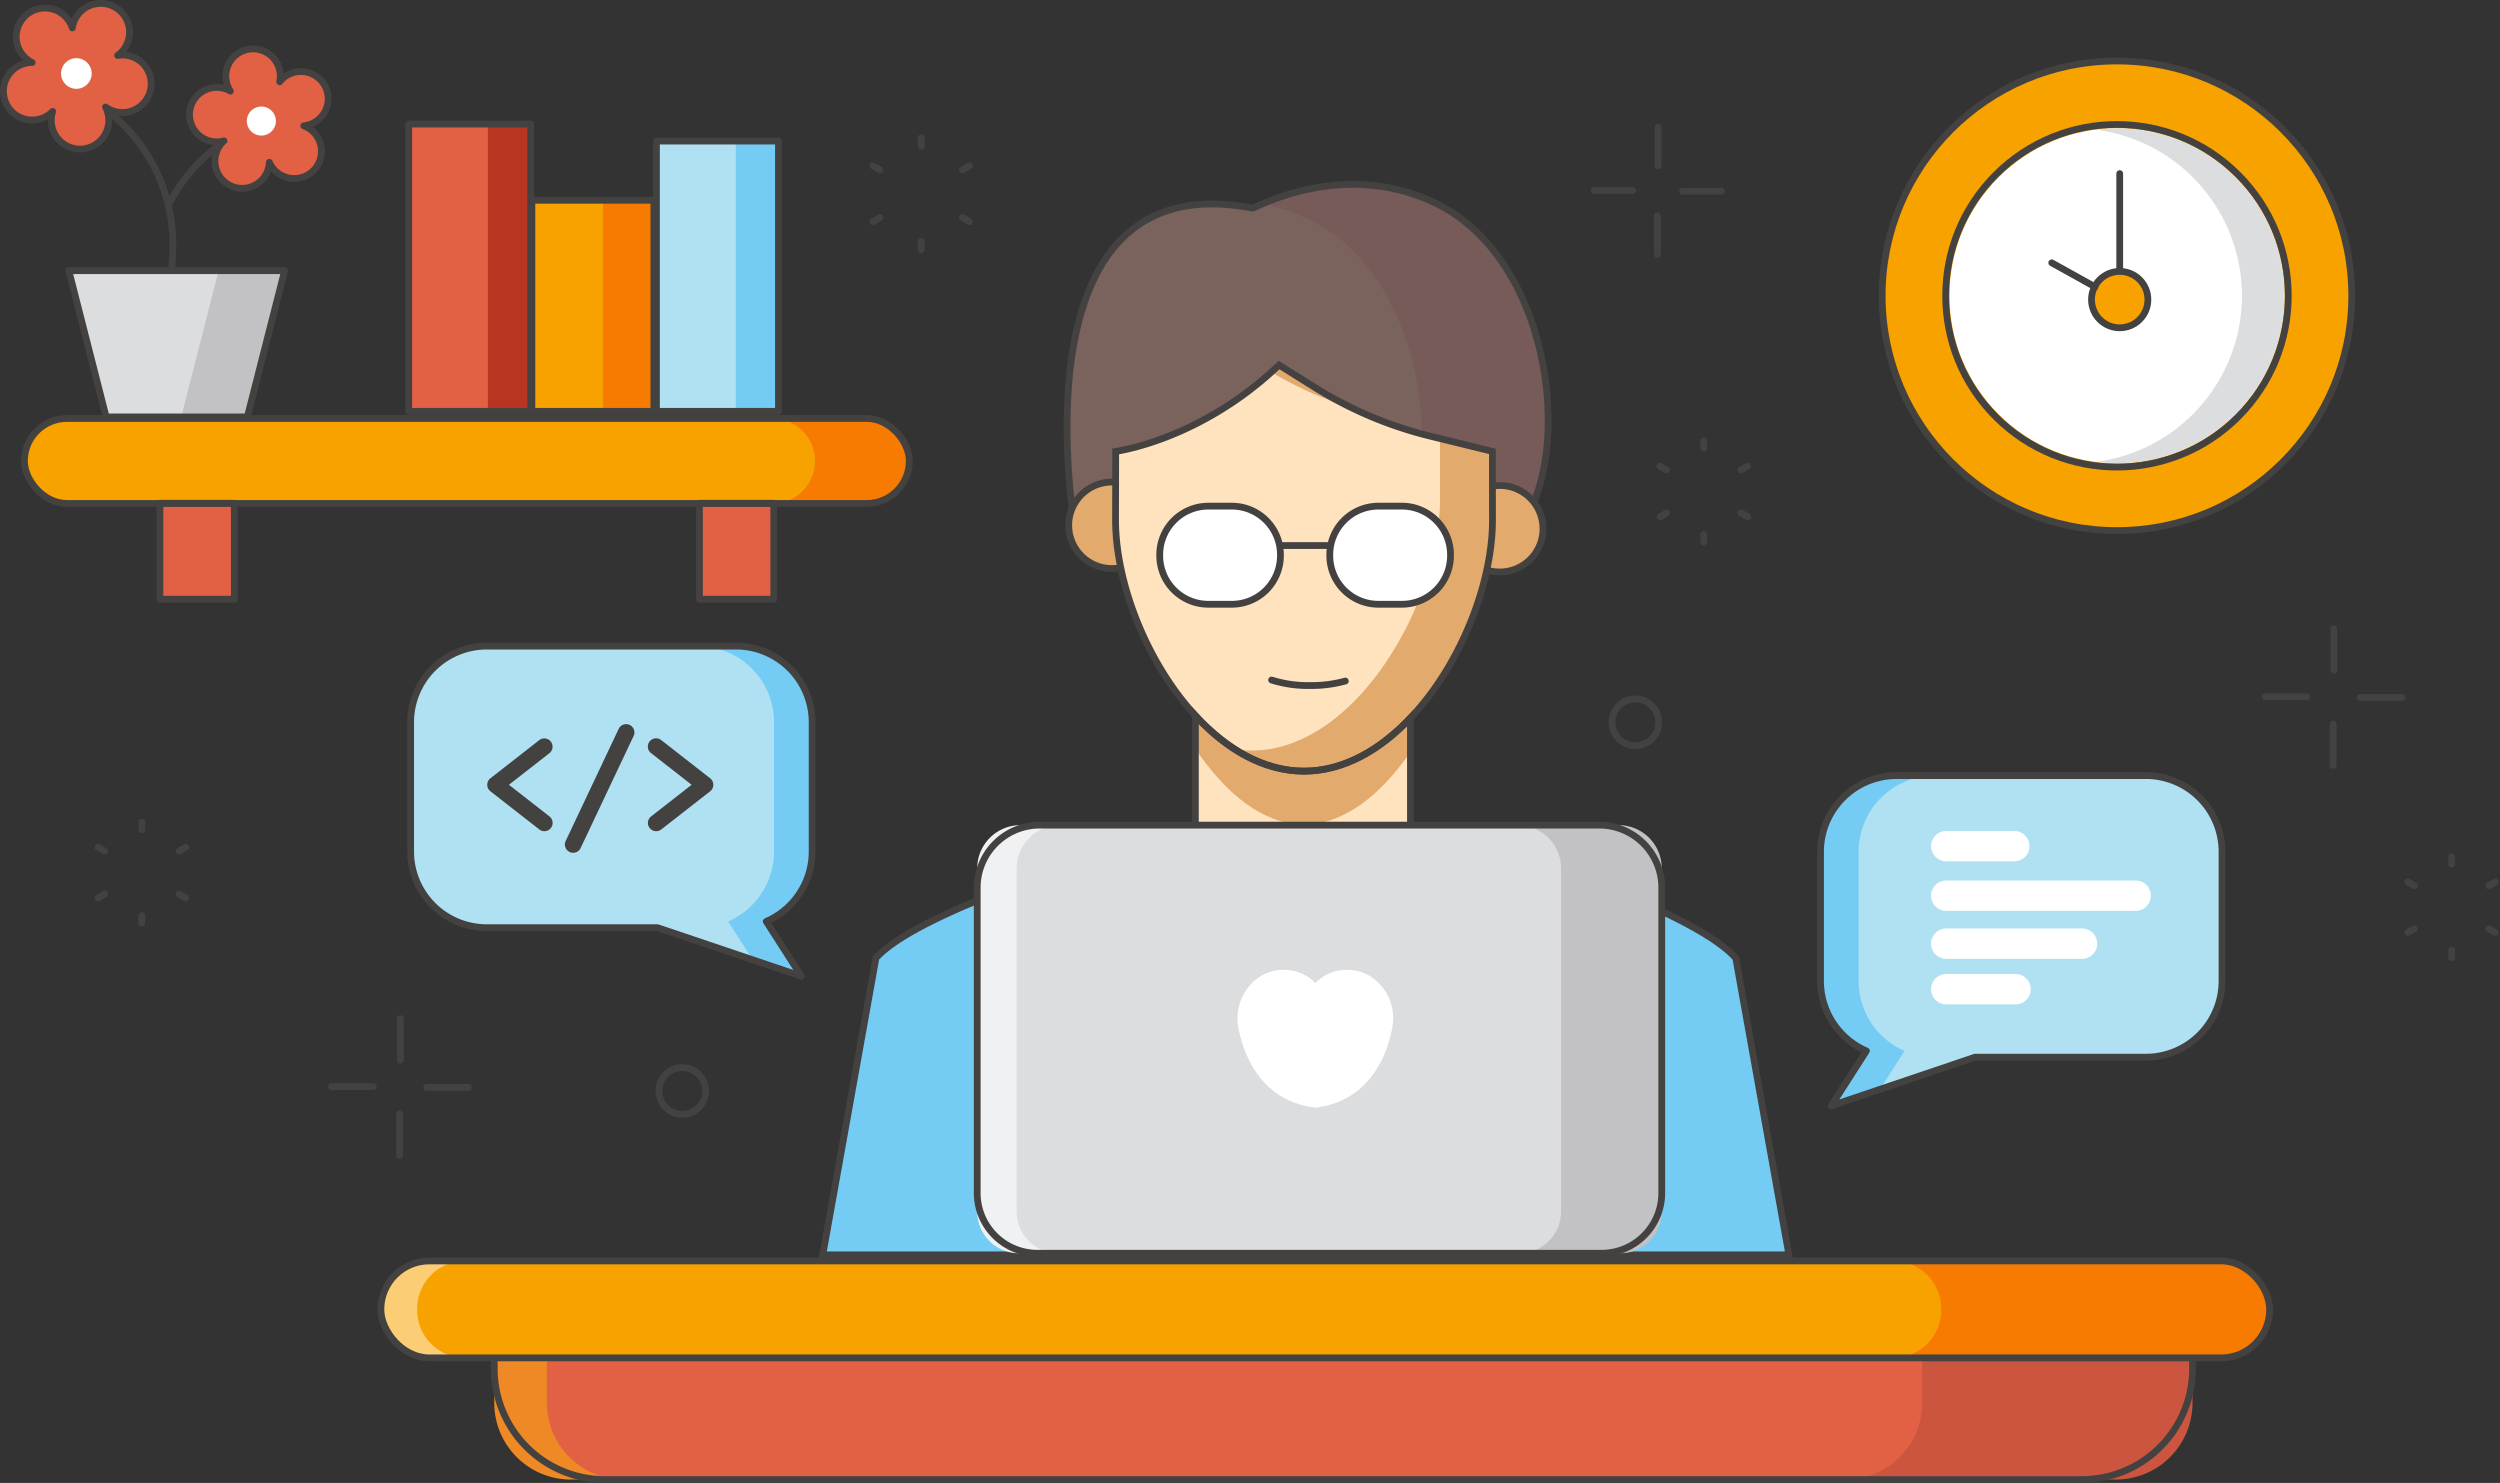 <svg xmlns="http://www.w3.org/2000/svg" width="737.513" height="437.479" viewBox="0 0 737.513 437.479"><rect x="0" y="0" width="737.513" height="437.479" fill="#333333" stroke="none"/><g transform="translate(-137.4 -83.921)"><path d="M174.461,97.649a8.478,8.478,0,1,0-15.726-5.491,8.48,8.48,0,1,0-11.846,10.212,8.48,8.48,0,1,0,6.051,14.421,8.48,8.48,0,1,0,15.586-1.3,8.479,8.479,0,1,0,3.581-15.224A8.437,8.437,0,0,0,174.461,97.649Z" transform="translate(0)" fill="#e26144" stroke="rgba(0,0,0,0)" stroke-width="2"/><path d="M229.952,198.894H166.29L177.3,242.043h41.646Z" transform="translate(-8.587 -35.12)" fill="#dcdddf" stroke="rgba(0,0,0,0)" stroke-width="2"/><path d="M225.241,198.894l-11.008,43.149H233.72l11.008-43.149Z" transform="translate(-23.363 -35.12)" fill="#c2c2c4" stroke="rgba(0,0,0,0)" stroke-width="2"/><rect width="21.928" height="28.294" transform="translate(184.582 232.388)" fill="#e26144" stroke="rgba(0,0,0,0)" stroke-width="2"/><rect width="21.928" height="28.294" transform="translate(343.737 232.388)" fill="#e26144" stroke="rgba(0,0,0,0)" stroke-width="2"/><rect width="261.04" height="25.062" rx="12.531" transform="translate(144.603 207.376)" fill="#f8a200" stroke="rgba(0,0,0,0)" stroke-width="2"/><path d="M494.248,261.921H466.425a12.522,12.522,0,0,1,12.486,12.486v.091a12.522,12.522,0,0,1-12.486,12.486h27.823A12.522,12.522,0,0,0,506.733,274.5v-.091A12.522,12.522,0,0,0,494.248,261.921Z" transform="translate(-101.09 -54.545)" fill="#f77b00" stroke="rgba(0,0,0,0)" stroke-width="2"/><path d="M430.495,419.656V381.393a22.466,22.466,0,0,0-22.4-22.4H334.453a22.466,22.466,0,0,0-22.4,22.4v38.263a22.466,22.466,0,0,0,22.4,22.4H384.9l42.418,14.326-10.359-16.17A22.475,22.475,0,0,0,430.495,419.656Z" transform="translate(-53.512 -84.463)" fill="#afe1f2" stroke="rgba(0,0,0,0)" stroke-width="2"/><path d="M468.274,419.656V381.393a22.466,22.466,0,0,0-22.4-22.4H434.633a22.466,22.466,0,0,1,22.4,22.4v38.263A22.475,22.475,0,0,1,443.5,440.213l7.256,11.325,14.344,4.845-10.359-16.17A22.475,22.475,0,0,0,468.274,419.656Z" transform="translate(-91.291 -84.463)" fill="#74ccf4" stroke="rgba(0,0,0,0)" stroke-width="2"/><path d="M594.547,265.294S574.4,155.089,646.673,169.106c.637.122,25.845-14.455,53.131-1.9,36.795,16.932,42.482,79.714,23.445,98.751S594.547,265.294,594.547,265.294Z" transform="translate(-139.781 -23.781)" fill="#cb553e" stroke="rgba(0,0,0,0)" stroke-width="2"/><path d="M725.45,167.207c-22.119-10.178-42.87-2.528-50.277.67a55.282,55.282,0,0,1,13.043,4.148c36.795,16.932,42.482,79.714,23.445,98.751a17.731,17.731,0,0,1-5.3,3.465c19.366.152,36.109-1.86,42.533-8.284C767.932,246.921,762.245,184.139,725.45,167.207Z" transform="translate(-165.426 -23.781)" fill="#ba3422" stroke="rgba(0,0,0,0)" stroke-width="2"/><path d="M594.547,265.294S574.4,155.089,646.673,169.106c.637.122,25.845-14.455,53.131-1.9,36.795,16.932,42.482,79.714,23.445,98.751S594.547,265.294,594.547,265.294Z" transform="translate(-139.781 -23.781)" fill="rgba(101,101,101,0.8)" stroke="#444241" stroke-miterlimit="10" stroke-width="2"/><g transform="translate(249.759 455.902)"><path d="M0,0H500.994a0,0,0,0,1,0,0V17.09a32.688,32.688,0,0,1-32.688,32.688H32.688A32.688,32.688,0,0,1,0,17.09V0A0,0,0,0,1,0,0Z" transform="translate(33.453 14.72)" fill="#e26144" stroke="rgba(0,0,0,0)" stroke-width="2"/><path d="M363.238,669.61V642.445H347.716V669.61a22.613,22.613,0,0,0,22.613,22.613h15.522A22.613,22.613,0,0,1,363.238,669.61Z" transform="translate(-314.263 -627.726)" fill="#ef8925" stroke="rgba(0,0,0,0)" stroke-width="2"/><path d="M946.549,642.445V669.61a22.613,22.613,0,0,1-22.614,22.613h79.753A22.613,22.613,0,0,0,1026.3,669.61V642.445Z" transform="translate(-491.855 -627.726)" fill="#cb553e" stroke="rgba(0,0,0,0)" stroke-width="2"/><path d="M0,0H500.994a0,0,0,0,1,0,0V17.09a32.688,32.688,0,0,1-32.688,32.688H32.688A32.688,32.688,0,0,1,0,17.09V0A0,0,0,0,1,0,0Z" transform="translate(33.453 14.72)" fill="rgba(32,68,75,0)" stroke="#444241" stroke-miterlimit="10" stroke-width="2"/><rect width="557.195" height="28.601" rx="14.3" transform="translate(0 0)" fill="#f8a200" stroke="rgba(0,0,0,0)" stroke-width="2"/><path d="M310.064,635.68v-.422a14.131,14.131,0,0,1,14.089-14.09h-10.7a14.131,14.131,0,0,0-14.089,14.09v.422a14.131,14.131,0,0,0,14.089,14.089h10.7A14.131,14.131,0,0,1,310.064,635.68Z" transform="translate(-299.359 -621.168)" fill="#fff" stroke="rgba(0,0,0,0)" stroke-width="2" opacity="0.46"/><path d="M1041.262,621.168h-96.88a14.131,14.131,0,0,1,14.089,14.09v.422a14.131,14.131,0,0,1-14.089,14.089h96.88a14.13,14.13,0,0,0,14.089-14.089v-.422A14.131,14.131,0,0,0,1041.262,621.168Z" transform="translate(-498.157 -621.168)" fill="#f77b00" stroke="rgba(0,0,0,0)" stroke-width="2"/><rect width="557.195" height="28.601" rx="14.3" transform="translate(0 0)" fill="rgba(0,0,0,0)" stroke="#444241" stroke-miterlimit="10" stroke-width="2"/></g><g transform="translate(380.12 191.618)"><path d="M772.818,561.749l-15.692-87.582c-11.46-12.675-57.028-29.059-97.286-39.964l-57.236.2c-39.917,10.9-87.724,27.164-99.114,39.762L487.8,561.749Z" transform="translate(-487.797 -299.261)" fill="#74ccf4" stroke="rgba(0,0,0,0)" stroke-width="2"/><circle cx="12.766" cy="12.766" r="12.766" transform="translate(72.548 34.5)" fill="#e2aa6d" stroke="rgba(0,0,0,0)" stroke-width="2"/><circle cx="12.766" cy="12.766" r="12.766" transform="translate(72.548 34.5)" fill="rgba(0,0,0,0)" stroke="#444241" stroke-miterlimit="10" stroke-width="2"/><path d="M723.823,264.606l-18.339-4.494a116.548,116.548,0,0,1-33.994-14.342l-10.615-6.629c-23.349,22.272-48.18,25.464-48.18,25.464l-.047,20.2c0,30.705,24.892,74.13,55.6,74.13s55.6-43.424,55.6-74.13Z" transform="translate(-526.276 -239.142)" fill="#fee3be" stroke="rgba(0,0,0,0)" stroke-width="2"/><circle cx="12.766" cy="12.766" r="12.766" transform="translate(186.94 35.517)" fill="#e2aa6d" stroke="rgba(0,0,0,0)" stroke-width="2"/><circle cx="12.766" cy="12.766" r="12.766" transform="translate(186.94 35.517)" fill="rgba(0,0,0,0)" stroke="#444241" stroke-miterlimit="10" stroke-width="2"/><path d="M772.818,561.749l-15.692-87.582c-11.46-12.675-57.028-29.059-97.286-39.964l-57.236.2c-39.917,10.9-87.724,27.164-99.114,39.762L487.8,561.749Z" transform="translate(-487.797 -299.261)" fill="rgba(0,0,0,0)" stroke="#444241" stroke-miterlimit="10" stroke-width="2"/><g transform="translate(109.923 103.406)"><path d="M710.134,389.309v32.809s-5.571,21.229-31.835,26.5c-27.383-7.192-31.608-26.5-31.608-26.5v-33.5C655.749,398.449,666.8,405,678.736,405,690.388,405,701.2,398.749,710.134,389.309Z" transform="translate(-646.691 -388.617)" fill="#fee3be" stroke="rgba(0,0,0,0)" stroke-width="2"/></g><g transform="translate(121.558)"><path d="M703.457,252.064a116.574,116.574,0,0,1-11.495-6.293l-10.615-6.629q-1.135,1.083-2.274,2.1A116.523,116.523,0,0,0,703.457,252.064Z" transform="translate(-668.307 -239.142)" fill="#e2aa6d" stroke="rgba(0,0,0,0)" stroke-width="2"/><path d="M739.5,274.262l-15.473-3.792.017,17.92c0,30.705-24.892,74.13-55.6,74.13a33.015,33.015,0,0,1-4.935-.38,37.7,37.7,0,0,0,20.411,6.45c30.705,0,55.6-43.424,55.6-74.13Z" transform="translate(-663.51 -248.797)" fill="#e2aa6d" stroke="rgba(0,0,0,0)" stroke-width="2"/></g><path d="M710.134,389.56v9.794c-8.93,12.872-19.745,21.4-31.4,21.4-11.935,0-22.987-8.949-32.045-22.342v-9.793c9.058,13.4,20.11,11.88,32.045,11.88C690.388,400.5,701.2,402.432,710.134,389.56Z" transform="translate(-536.768 -285.211)" fill="#e2aa6d" stroke="rgba(0,0,0,0)" stroke-width="2"/><path d="M723.823,264.606l-18.339-4.494a116.548,116.548,0,0,1-33.994-14.342l-10.615-6.629c-23.349,22.272-48.18,25.464-48.18,25.464l-.047,20.2c0,30.705,24.892,74.13,55.6,74.13s55.6-43.424,55.6-74.13Z" transform="translate(-526.276 -239.142)" fill="rgba(0,0,0,0)" stroke="#444241" stroke-miterlimit="10" stroke-width="2"/><g transform="translate(109.923 103.406)"><path d="M710.134,389.309v32.809s-5.571,21.229-31.835,26.5c-27.383-7.192-31.608-26.5-31.608-26.5v-33.5C655.749,398.449,666.8,405,678.736,405,690.388,405,701.2,398.749,710.134,389.309Z" transform="translate(-646.691 -388.617)" fill="rgba(0,0,0,0)" stroke="#444241" stroke-miterlimit="10" stroke-width="2"/></g><g transform="translate(99.405 41.621)"><path d="M14.344,0h6.926A14.343,14.343,0,0,1,35.613,14.343V14.6A14.343,14.343,0,0,1,21.269,28.943H14.344A14.344,14.344,0,0,1,0,14.6v-.256A14.344,14.344,0,0,1,14.344,0Z" fill="#fff" stroke="rgba(0,0,0,0)" stroke-width="2"/><path d="M14.344,0h6.926A14.343,14.343,0,0,1,35.613,14.343V14.6A14.343,14.343,0,0,1,21.269,28.943H14.344A14.344,14.344,0,0,1,0,14.6v-.256A14.344,14.344,0,0,1,14.344,0Z" fill="rgba(0,0,0,0)" stroke="#444241" stroke-miterlimit="10" stroke-width="2"/><g transform="translate(50.172)"><path d="M14.343,0h6.926A14.344,14.344,0,0,1,35.613,14.344V14.6A14.344,14.344,0,0,1,21.27,28.943H14.343A14.343,14.343,0,0,1,0,14.6v-.256A14.343,14.343,0,0,1,14.343,0Z" fill="#fff" stroke="rgba(0,0,0,0)" stroke-width="2"/><path d="M14.343,0h6.926A14.344,14.344,0,0,1,35.613,14.344V14.6A14.344,14.344,0,0,1,21.27,28.943H14.343A14.343,14.343,0,0,1,0,14.6v-.256A14.343,14.343,0,0,1,14.343,0Z" fill="rgba(0,0,0,0)" stroke="#444241" stroke-miterlimit="10" stroke-width="2"/></g><line x2="14.561" transform="translate(35.089 11.622)" fill="none" stroke="#444241" stroke-miterlimit="10" stroke-width="2"/></g></g><g transform="translate(425.682 327.337)"><path d="M18.447,0H183.5a18.447,18.447,0,0,1,18.447,18.447v90.078A17.777,17.777,0,0,1,184.17,126.3H17.777A17.777,17.777,0,0,1,0,108.524V18.447A18.447,18.447,0,0,1,18.447,0Z" transform="translate(0 0)" fill="#dcdddf" stroke="rgba(0,0,0,0)" stroke-width="2"/><path d="M565.284,549.329V448.088a12.762,12.762,0,0,1,12.762-12.762H566.418a12.762,12.762,0,0,0-12.762,12.762V549.329a12.3,12.3,0,0,0,12.3,12.3h11.628A12.3,12.3,0,0,1,565.284,549.329Z" transform="translate(-553.656 -435.326)" fill="#f0f1f2" stroke="rgba(0,0,0,0)" stroke-width="2"/><path d="M813.888,435.326H784.174a12.762,12.762,0,0,1,12.762,12.762V549.329a12.3,12.3,0,0,1-12.3,12.3h29.714a12.3,12.3,0,0,0,12.3-12.3V448.088A12.762,12.762,0,0,0,813.888,435.326Z" transform="translate(-624.702 -435.326)" fill="#c2c2c4" stroke="rgba(0,0,0,0)" stroke-width="2"/><path d="M18.447,0H183.5a18.447,18.447,0,0,1,18.447,18.447v90.078A17.777,17.777,0,0,1,184.17,126.3H17.777A17.777,17.777,0,0,1,0,108.524V18.447A18.447,18.447,0,0,1,18.447,0Z" transform="translate(0 0)" fill="rgba(0,0,0,0)" stroke="#444241" stroke-miterlimit="10" stroke-width="2"/><g transform="translate(76.819 42.674)"><path d="M704.651,499.473a13.183,13.183,0,0,0-17.009,1.418l-.019.082v-.082a13.183,13.183,0,0,0-17.009-1.418,14.77,14.77,0,0,0-5.653,14.741c1.179,6.348,5.756,21.455,22.662,23.46v-.068l.019.068c16.906-2,21.483-17.112,22.662-23.46A14.77,14.77,0,0,0,704.651,499.473Z" transform="translate(-664.698 -497.012)" fill="#fff" stroke="rgba(0,0,0,0)" stroke-width="2"/></g></g><path d="M679.2,373.452a35.575,35.575,0,0,0,11.324,1.624,37.491,37.491,0,0,0,10.414-1.328" transform="translate(-166.667 -88.919)" fill="rgba(0,0,0,0)" stroke="#444241" stroke-linecap="round" stroke-linejoin="round" stroke-width="2"/><g transform="translate(690.449 99.709)"><circle cx="69.266" cy="69.266" r="69.266" transform="translate(2.203 2.203)" fill="#f8a200" stroke="rgba(0,0,0,0)" stroke-width="2"/><circle cx="49.418" cy="49.418" r="49.418" transform="translate(22.051 22.051)" fill="#fff" stroke="rgba(0,0,0,0)" stroke-width="2"/><path d="M1036.892,138.162a49.863,49.863,0,0,0-6.278.411,49.406,49.406,0,0,1,0,98.013,49.413,49.413,0,1,0,6.278-98.424Z" transform="translate(-965.423 -116.111)" fill="#dcdddf" stroke="rgba(0,0,0,0)" stroke-width="2"/><circle cx="69.266" cy="69.266" r="69.266" transform="translate(2.203 2.203)" fill="rgba(0,0,0,0)" stroke="#444241" stroke-miterlimit="10" stroke-width="2"/><circle cx="50.536" cy="50.536" r="50.536" transform="translate(0 71.469) rotate(-45)" fill="rgba(0,0,0,0)" stroke="#444241" stroke-miterlimit="10" stroke-width="2"/><circle cx="8.316" cy="8.316" r="8.316" transform="translate(60.514 72.597) rotate(-45)" fill="#f8a200" stroke="rgba(0,0,0,0)" stroke-width="2"/><circle cx="8.316" cy="8.316" r="8.316" transform="translate(60.514 72.597) rotate(-45)" fill="rgba(0,0,0,0)" stroke="#444241" stroke-miterlimit="10" stroke-width="2"/><line y1="28.354" transform="translate(72.279 35.418)" fill="none" stroke="#444241" stroke-linecap="round" stroke-linejoin="round" stroke-width="2"/><line x2="12.759" y2="7.089" transform="translate(52.229 61.747)" fill="none" stroke="#444241" stroke-linecap="round" stroke-linejoin="round" stroke-width="2"/></g><rect width="261.04" height="25.062" rx="12.531" transform="translate(144.603 207.376)" fill="rgba(0,0,0,0)" stroke="#444241" stroke-linecap="round" stroke-linejoin="round" stroke-width="2"/><path d="M430.495,419.656V381.393a22.466,22.466,0,0,0-22.4-22.4H334.453a22.466,22.466,0,0,0-22.4,22.4v38.263a22.466,22.466,0,0,0,22.4,22.4H384.9l42.418,14.326-10.359-16.17A22.475,22.475,0,0,0,430.495,419.656Z" transform="translate(-53.512 -84.463)" fill="rgba(0,0,0,0)" stroke="#444241" stroke-linecap="round" stroke-linejoin="round" stroke-width="2"/><g transform="translate(281.139 297.578)"><path d="M361.573,425.716a2.424,2.424,0,0,1-1.5-.516l-14.417-11.255a2.439,2.439,0,0,1,0-3.846l14.417-11.255a2.439,2.439,0,0,1,3,3.846l-11.954,9.332,11.954,9.332a2.439,2.439,0,0,1-1.5,4.362Z" transform="translate(-344.718 -394.164)" fill="#444241" stroke="rgba(0,0,0,0)" stroke-width="2"/><path d="M415.674,425.716a2.439,2.439,0,0,1-1.5-4.362l11.955-9.332-11.955-9.332a2.439,2.439,0,1,1,3-3.846L431.591,410.1a2.439,2.439,0,0,1,0,3.846L417.174,425.2A2.43,2.43,0,0,1,415.674,425.716Z" transform="translate(-365.835 -394.164)" fill="#444241" stroke="rgba(0,0,0,0)" stroke-width="2"/><path d="M380.262,430.228a2.441,2.441,0,0,1-2.2-3.483l15.619-33.04a2.439,2.439,0,1,1,4.41,2.084l-15.619,33.04A2.439,2.439,0,0,1,380.262,430.228Z" transform="translate(-354.921 -392.309)" fill="#444241" stroke="rgba(0,0,0,0)" stroke-width="2"/></g><path d="M913.276,474.87V436.607a22.466,22.466,0,0,1,22.4-22.4h73.641a22.466,22.466,0,0,1,22.4,22.4V474.87a22.466,22.466,0,0,1-22.4,22.4H958.871L916.452,511.6l10.359-16.171A22.476,22.476,0,0,1,913.276,474.87Z" transform="translate(-238.81 -101.48)" fill="#afe1f2" stroke="rgba(0,0,0,0)" stroke-width="2"/><path d="M913.276,474.87V436.607a22.466,22.466,0,0,1,22.4-22.4h11.24a22.466,22.466,0,0,0-22.4,22.4V474.87a22.476,22.476,0,0,0,13.535,20.557L930.8,506.752,916.452,511.6l10.359-16.171A22.476,22.476,0,0,1,913.276,474.87Z" transform="translate(-238.81 -101.48)" fill="#74ccf4" stroke="rgba(0,0,0,0)" stroke-width="2"/><path d="M913.276,474.87V436.607a22.466,22.466,0,0,1,22.4-22.4h73.641a22.466,22.466,0,0,1,22.4,22.4V474.87a22.466,22.466,0,0,1-22.4,22.4H958.871L916.452,511.6l10.359-16.171A22.476,22.476,0,0,1,913.276,474.87Z" transform="translate(-238.81 -101.48)" fill="rgba(0,0,0,0)" stroke="#444241" stroke-linecap="round" stroke-linejoin="round" stroke-width="2"/><path d="M4.48,0H24.548a4.48,4.48,0,0,1,4.48,4.48v0a4.48,4.48,0,0,1-4.48,4.48H4.48A4.48,4.48,0,0,1,0,4.48v0A4.48,4.48,0,0,1,4.48,0Z" transform="translate(707.082 329.06)" fill="#fff" stroke="rgba(0,0,0,0)" stroke-width="2"/><path d="M4.48,0H60.361a4.48,4.48,0,0,1,4.48,4.48v0a4.48,4.48,0,0,1-4.48,4.48H4.48A4.48,4.48,0,0,1,0,4.48v0A4.48,4.48,0,0,1,4.48,0Z" transform="translate(707.082 343.679)" fill="#fff" stroke="rgba(0,0,0,0)" stroke-width="2"/><path d="M4.48,0H44.528a4.48,4.48,0,0,1,4.48,4.48v0a4.48,4.48,0,0,1-4.48,4.48H4.48A4.48,4.48,0,0,1,0,4.48v0A4.48,4.48,0,0,1,4.48,0Z" transform="translate(707.082 357.826)" fill="#fff" stroke="rgba(0,0,0,0)" stroke-width="2"/><path d="M4.48,0H24.925A4.48,4.48,0,0,1,29.4,4.48v0a4.48,4.48,0,0,1-4.48,4.48H4.48A4.48,4.48,0,0,1,0,4.48v0A4.48,4.48,0,0,1,4.48,0Z" transform="translate(707.082 371.265)" fill="#fff" stroke="rgba(0,0,0,0)" stroke-width="2"/><g transform="translate(805.64 269.415)"><line y2="12.256" transform="translate(20.268)" fill="none" stroke="#444241" stroke-linecap="round" stroke-linejoin="round" stroke-width="2"/><line x2="12.256" transform="translate(0 20.051)" fill="none" stroke="#444241" stroke-linecap="round" stroke-linejoin="round" stroke-width="2"/><line y1="12.256" transform="translate(20.051 28.063)" fill="none" stroke="#444241" stroke-linecap="round" stroke-linejoin="round" stroke-width="2"/><line x1="12.256" transform="translate(28.063 20.268)" fill="none" stroke="#444241" stroke-linecap="round" stroke-linejoin="round" stroke-width="2"/></g><g transform="translate(235.235 384.424)"><line y2="12.256" transform="translate(20.268)" fill="none" stroke="#444241" stroke-linecap="round" stroke-linejoin="round" stroke-width="2"/><line x2="12.256" transform="translate(0 20.051)" fill="none" stroke="#444241" stroke-linecap="round" stroke-linejoin="round" stroke-width="2"/><line y1="12.256" transform="translate(20.051 28.063)" fill="none" stroke="#444241" stroke-linecap="round" stroke-linejoin="round" stroke-width="2"/><line x1="12.256" transform="translate(28.063 20.268)" fill="none" stroke="#444241" stroke-linecap="round" stroke-linejoin="round" stroke-width="2"/></g><g transform="translate(607.667 121.442)"><line y2="11.415" transform="translate(18.877)" fill="none" stroke="#444241" stroke-linecap="round" stroke-linejoin="round" stroke-width="2"/><line x2="11.415" transform="translate(0 18.675)" fill="none" stroke="#444241" stroke-linecap="round" stroke-linejoin="round" stroke-width="2"/><line y1="11.415" transform="translate(18.675 26.137)" fill="none" stroke="#444241" stroke-linecap="round" stroke-linejoin="round" stroke-width="2"/><line x1="11.415" transform="translate(26.137 18.877)" fill="none" stroke="#444241" stroke-linecap="round" stroke-linejoin="round" stroke-width="2"/></g><circle cx="6.896" cy="6.896" r="6.896" transform="translate(612.946 290.106)" fill="rgba(0,0,0,0)" stroke="#444241" stroke-linecap="round" stroke-linejoin="round" stroke-width="2"/><circle cx="6.896" cy="6.896" r="6.896" transform="translate(331.786 398.857)" fill="rgba(0,0,0,0)" stroke="#444241" stroke-linecap="round" stroke-linejoin="round" stroke-width="2"/><g transform="translate(627.122 213.997)"><g transform="translate(12.908)"><line y2="2.213" fill="none" stroke="#444241" stroke-linecap="round" stroke-linejoin="round" stroke-width="2"/><line y2="2.213" transform="translate(0 27.596)" fill="none" stroke="#444241" stroke-linecap="round" stroke-linejoin="round" stroke-width="2"/></g><g transform="translate(0 7.452)"><line x2="1.916" y2="1.106" fill="none" stroke="#444241" stroke-linecap="round" stroke-linejoin="round" stroke-width="2"/><line x2="1.917" y2="1.107" transform="translate(23.899 13.798)" fill="none" stroke="#444241" stroke-linecap="round" stroke-linejoin="round" stroke-width="2"/></g><g transform="translate(0 7.452)"><line y1="1.107" x2="1.916" transform="translate(0 13.798)" fill="none" stroke="#444241" stroke-linecap="round" stroke-linejoin="round" stroke-width="2"/><line y1="1.106" x2="1.917" transform="translate(23.899)" fill="none" stroke="#444241" stroke-linecap="round" stroke-linejoin="round" stroke-width="2"/></g></g><g transform="translate(847.731 336.648)"><g transform="translate(12.908)"><line y2="2.213" fill="none" stroke="#444241" stroke-linecap="round" stroke-linejoin="round" stroke-width="2"/><line y2="2.213" transform="translate(0 27.596)" fill="none" stroke="#444241" stroke-linecap="round" stroke-linejoin="round" stroke-width="2"/></g><g transform="translate(0 7.452)"><line x2="1.917" y2="1.107" fill="none" stroke="#444241" stroke-linecap="round" stroke-linejoin="round" stroke-width="2"/><line x2="1.917" y2="1.106" transform="translate(23.899 13.798)" fill="none" stroke="#444241" stroke-linecap="round" stroke-linejoin="round" stroke-width="2"/></g><g transform="translate(0 7.452)"><line y1="1.106" x2="1.917" transform="translate(0 13.798)" fill="none" stroke="#444241" stroke-linecap="round" stroke-linejoin="round" stroke-width="2"/><line y1="1.107" x2="1.917" transform="translate(23.899)" fill="none" stroke="#444241" stroke-linecap="round" stroke-linejoin="round" stroke-width="2"/></g></g><g transform="translate(166.342 326.437)"><g transform="translate(12.908)"><line y2="2.213" fill="none" stroke="#444241" stroke-linecap="round" stroke-linejoin="round" stroke-width="2"/><line y2="2.213" transform="translate(0 27.596)" fill="none" stroke="#444241" stroke-linecap="round" stroke-linejoin="round" stroke-width="2"/></g><g transform="translate(0 7.452)"><line x2="1.917" y2="1.107" fill="none" stroke="#444241" stroke-linecap="round" stroke-linejoin="round" stroke-width="2"/><line x2="1.917" y2="1.107" transform="translate(23.899 13.798)" fill="none" stroke="#444241" stroke-linecap="round" stroke-linejoin="round" stroke-width="2"/></g><g transform="translate(0 7.452)"><line y1="1.107" x2="1.917" transform="translate(0 13.798)" fill="none" stroke="#444241" stroke-linecap="round" stroke-linejoin="round" stroke-width="2"/><line y1="1.107" x2="1.917" transform="translate(23.899)" fill="none" stroke="#444241" stroke-linecap="round" stroke-linejoin="round" stroke-width="2"/></g></g><g transform="translate(394.888 124.594)"><g transform="translate(14.273)"><line y2="2.447" fill="none" stroke="#444241" stroke-linecap="round" stroke-linejoin="round" stroke-width="2"/><line y2="2.447" transform="translate(0 30.514)" fill="none" stroke="#444241" stroke-linecap="round" stroke-linejoin="round" stroke-width="2"/></g><g transform="translate(0 8.24)"><line x2="2.119" y2="1.224" fill="none" stroke="#444241" stroke-linecap="round" stroke-linejoin="round" stroke-width="2"/><line x2="2.119" y2="1.224" transform="translate(26.426 15.257)" fill="none" stroke="#444241" stroke-linecap="round" stroke-linejoin="round" stroke-width="2"/></g><g transform="translate(0 8.24)"><line y1="1.224" x2="2.119" transform="translate(0 15.257)" fill="none" stroke="#444241" stroke-linecap="round" stroke-linejoin="round" stroke-width="2"/><line y1="1.224" x2="2.119" transform="translate(26.426)" fill="none" stroke="#444241" stroke-linecap="round" stroke-linejoin="round" stroke-width="2"/></g></g><rect width="21.928" height="28.294" transform="translate(184.582 232.388)" fill="rgba(0,0,0,0)" stroke="#444241" stroke-linecap="round" stroke-linejoin="round" stroke-width="2"/><rect width="21.928" height="28.294" transform="translate(343.737 232.388)" fill="rgba(0,0,0,0)" stroke="#444241" stroke-linecap="round" stroke-linejoin="round" stroke-width="2"/><path d="M229.952,198.894H166.29L177.3,242.043h41.646Z" transform="translate(-8.587 -35.12)" fill="rgba(0,0,0,0)" stroke="#444241" stroke-linecap="round" stroke-linejoin="round" stroke-width="2"/><rect width="35.991" height="84.746" transform="translate(257.974 120.526)" fill="#e26144" stroke="rgba(0,0,0,0)" stroke-width="2"/><rect width="12.648" height="84.746" transform="translate(281.317 120.526)" fill="#ba3422" stroke="rgba(0,0,0,0)" stroke-width="2"/><rect width="35.991" height="62.275" transform="translate(294.313 142.997)" fill="#f8a200" stroke="rgba(0,0,0,0)" stroke-width="2"/><rect width="15.006" height="62.275" transform="translate(315.298 142.997)" fill="#f77b00" stroke="rgba(0,0,0,0)" stroke-width="2"/><rect width="35.991" height="79.726" transform="translate(331.057 125.547)" fill="#afe1f2" stroke="rgba(0,0,0,0)" stroke-width="2"/><rect width="12.598" height="79.726" transform="translate(354.449 125.547)" fill="#74ccf4" stroke="rgba(0,0,0,0)" stroke-width="2"/><rect width="35.991" height="84.746" transform="translate(257.974 120.526)" fill="rgba(0,0,0,0)" stroke="#444241" stroke-linecap="round" stroke-linejoin="round" stroke-width="2"/><rect width="35.991" height="62.275" transform="translate(294.313 142.997)" fill="rgba(0,0,0,0)" stroke="#444241" stroke-linecap="round" stroke-linejoin="round" stroke-width="2"/><rect width="35.991" height="79.726" transform="translate(331.057 125.547)" fill="rgba(0,0,0,0)" stroke="#444241" stroke-linecap="round" stroke-linejoin="round" stroke-width="2"/><path d="M201.775,177.6l.238-5.312a49.7,49.7,0,0,0-19.261-41.549h0" transform="translate(-13.661 -14.113)" fill="rgba(0,0,0,0)" stroke="#444241" stroke-linecap="round" stroke-linejoin="round" stroke-width="2"/><path d="M209.657,162.232a49.675,49.675,0,0,1,13.4-15.819h0" transform="translate(-21.953 -18.945)" fill="rgba(0,0,0,0)" stroke="#444241" stroke-linecap="round" stroke-linejoin="round" stroke-width="2"/><path d="M174.461,97.649a8.478,8.478,0,1,0-15.726-5.491,8.48,8.48,0,1,0-11.846,10.212,8.48,8.48,0,1,0,6.051,14.421,8.48,8.48,0,1,0,15.586-1.3,8.479,8.479,0,1,0,3.581-15.224A8.437,8.437,0,0,0,174.461,97.649Z" transform="translate(0)" fill="rgba(0,0,0,0)" stroke="#444241" stroke-linecap="round" stroke-linejoin="round" stroke-width="2"/><circle cx="4.524" cy="4.524" r="4.524" transform="translate(155.404 101.08)" fill="#fff" stroke="rgba(0,0,0,0)" stroke-width="2"/><path d="M254.639,125.989a8.024,8.024,0,1,0-10.277-11.956,8.026,8.026,0,1,0-14.545,2.747,8.026,8.026,0,1,0-1.882,14.682,8.025,8.025,0,1,0,13.382,6.327,8.025,8.025,0,1,0,10.152-10.772A7.992,7.992,0,0,0,254.639,125.989Z" transform="translate(-24.459 -5.98)" fill="#e26144" stroke="rgba(0,0,0,0)" stroke-width="2"/><path d="M254.639,125.989a8.024,8.024,0,1,0-10.277-11.956,8.026,8.026,0,1,0-14.545,2.747,8.026,8.026,0,1,0-1.882,14.682,8.025,8.025,0,1,0,13.382,6.327,8.025,8.025,0,1,0,10.152-10.772A7.992,7.992,0,0,0,254.639,125.989Z" transform="translate(-24.459 -5.98)" fill="rgba(0,0,0,0)" stroke="#444241" stroke-linecap="round" stroke-linejoin="round" stroke-width="2"/><path d="M250.193,135.324a4.281,4.281,0,1,0-5.851,1.561A4.281,4.281,0,0,0,250.193,135.324Z" transform="translate(-31.985 -13.546)" fill="#fff" stroke="rgba(0,0,0,0)" stroke-width="2"/></g></svg>